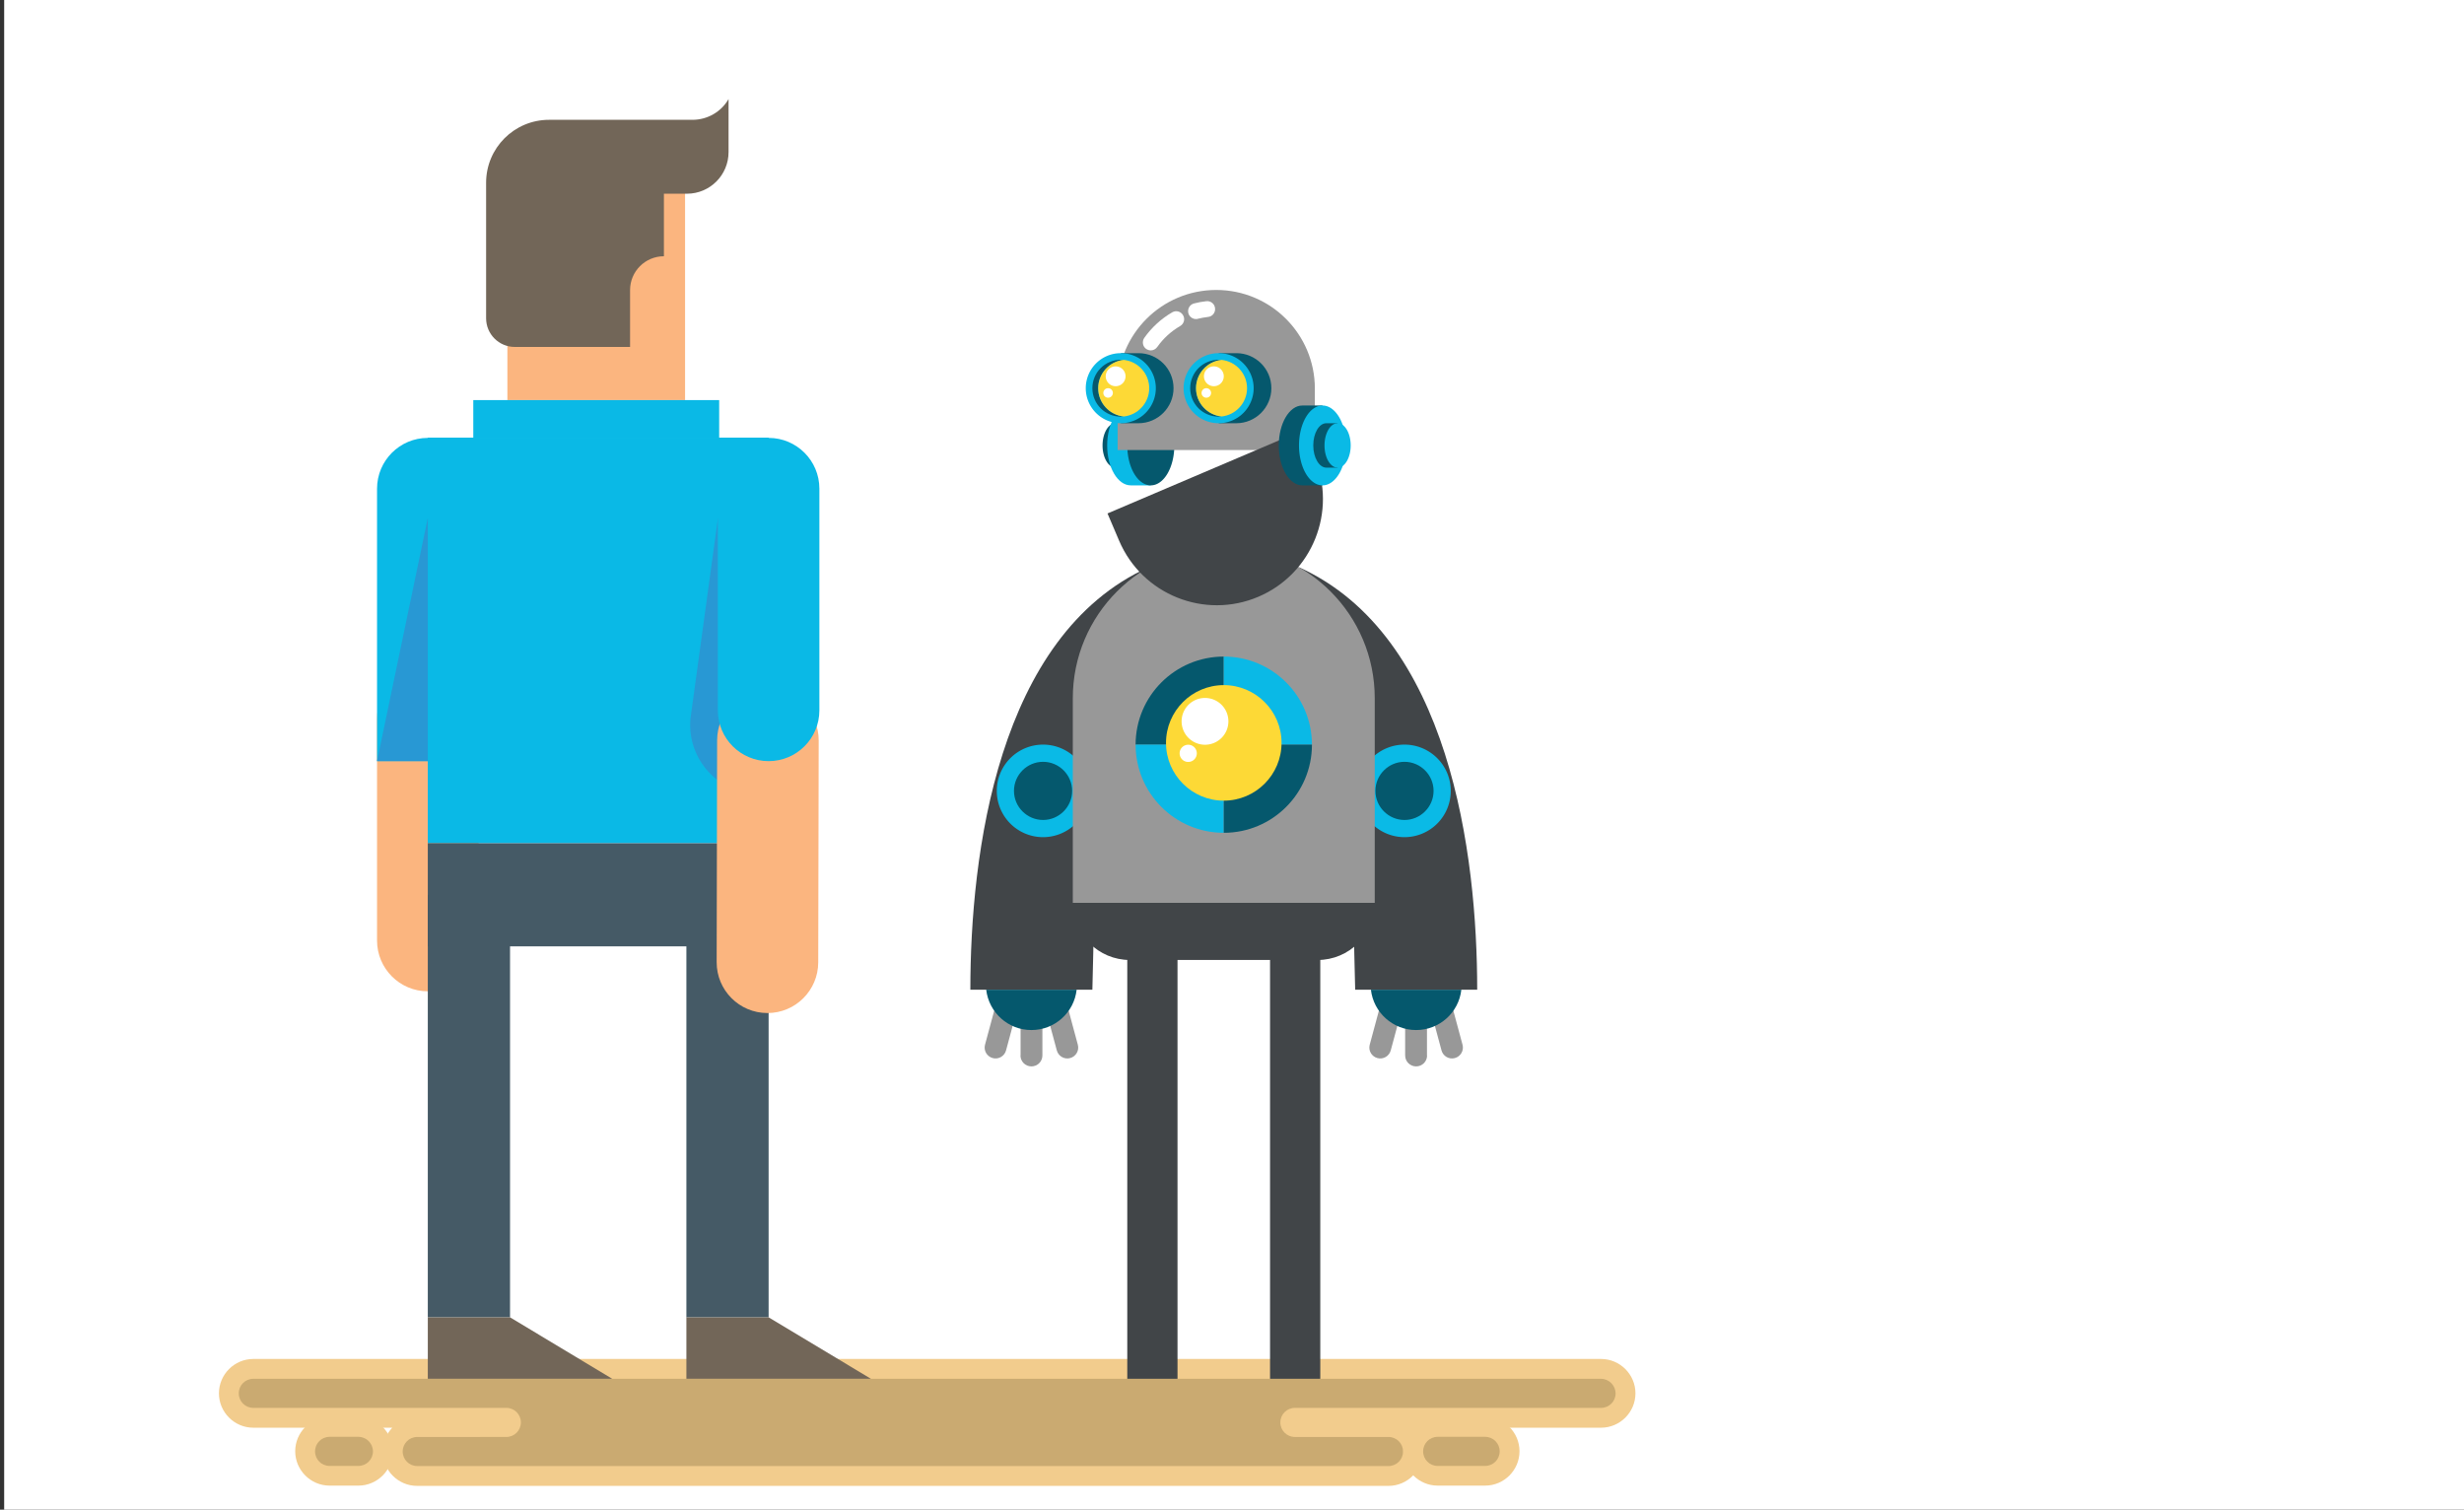 <?xml version="1.0" encoding="utf-8"?>
<svg id="master-artboard" viewBox="0 0 1863.862 1141.931" version="1.1" xmlns="http://www.w3.org/2000/svg" x="0px" y="0px" enable-background="new 0 0 1400 1100" width="1863.862px" height="1141.931px"><rect x="0" y="0" width="1863.862" height="1141.931" fill="#333333" stroke="none"/><rect id="ee-background" x="0" y="0" width="1863.862" height="1141.931" style="fill: white; fill-opacity: 0; pointer-events: none;"/>
<path d="M 0 0 H 1400 V 1100 H 0 V 0 Z" fill="#FFE9B5" transform="matrix(1.331, 0, 0, 1.331, 3.153, -156.693)" style="fill: rgb(255, 255, 255);"/><path d="M 1203.6 565.7 A 416.4 416.4 0 0 1 787.2 982.1 A 416.4 416.4 0 0 1 370.8 565.7 A 416.4 416.4 0 0 1 787.2 149.3 A 416.4 416.4 0 0 1 1203.6 565.7 Z" fill="#FFFFFF" transform="matrix(1, 0, 0, 1, 1.31, 41.931)"/><path fill="#F2CC8D" d="M314.2,1082c-14.3,0-26-11.7-26-26c0-7,2.8-13.3,7.2-18H190.3c-14.3,0-26-11.7-26-26s11.7-26,26-26h1019.5&#10;&#9;&#9;c14.3,0,26,11.7,26,26s-11.7,26-26,26h-142c4.5,4.7,7.2,11,7.2,18c0,14.3-11.7,26-26,26H314.2z" transform="matrix(1, 0, 0, 1, 1.31, 41.931)"/><path fill="#CAAA71" d="M1209.7,1001H190.3c-6.1,0-11,4.9-11,11l0,0c0,6.1,4.9,11,11,11h97.7h44h49.7c6.1,0,11,4.9,11,11&#10;&#9;&#9;c0,6.1-4.9,11-11,11H332h-17.7c-6.1,0-11,4.9-11,11c0,6.1,4.9,11,11,11H1049c6.1,0,11-4.9,11-11c0-6.1-4.9-11-11-11h-70.8&#10;&#9;&#9;c-6.1,0-11-4.9-11-11c0-6.1,4.9-11,11-11h75h18.8h137.8c6.1,0,11-4.9,11-11l0,0C1220.7,1006,1215.8,1001,1209.7,1001z" transform="matrix(1, 0, 0, 1, 1.31, 41.931)"/><path fill="#F2CC8D" d="M1086.2,1081.8c-14.3,0-26-11.7-26-26s11.7-26,26-26h35.9c14.3,0,26,11.7,26,26s-11.7,26-26,26H1086.2z" transform="matrix(1, 0, 0, 1, 1.31, 41.931)"/><path fill="#CAAA71" d="M1122.1,1044.9h-35.9c-6.1,0-11,4.9-11,11l0,0c0,6.1,4.9,11,11,11h35.9c6.1,0,11-4.9,11-11l0,0&#10;&#9;&#9;C1133.1,1049.8,1128.2,1044.9,1122.1,1044.9z" transform="matrix(1, 0, 0, 1, 1.31, 41.931)"/><path fill="#F2CC8D" d="M248,1081.8c-14.3,0-26-11.7-26-26s11.7-26,26-26h21.8c14.3,0,26,11.7,26,26s-11.7,26-26,26H248z" transform="matrix(1, 0, 0, 1, 1.31, 41.931)"/><path fill="#CAAA71" d="M269.8,1044.9H248c-6.1,0-11,4.9-11,11l0,0c0,6.1,4.9,11,11,11h21.8c6.1,0,11-4.9,11-11l0,0&#10;&#9;&#9;C280.8,1049.8,275.8,1044.9,269.8,1044.9z" transform="matrix(1, 0, 0, 1, 1.31, 41.931)"/><g transform="matrix(1, 0, 0, 1, 1.31, 41.931)">
			<g>
				<path fill="#CFDAE0" d="M770.6,756.4c0,4.6,3.7,8.3,8.3,8.3h0c4.6,0,8.3-3.7,8.3-8.3v-35.7h-16.5V756.4z" style="fill: rgb(152, 152, 152);"/>
				<path fill="#CFDAE0" d="M743.8,748.3c-1.2,4.4,1.4,8.9,5.8,10.1l0,0c4.4,1.2,8.9-1.4,10.1-5.8l9.3-34.5l-15.9-4.3L743.8,748.3z" style="fill: rgb(152, 152, 152);"/>
				<path fill="#CFDAE0" d="M814,748.3l-9.3-34.5l-15.9,4.3l9.3,34.5c1.2,4.4,5.7,7,10.1,5.8C812.6,757.2,815.2,752.7,814,748.3z" style="fill: rgb(152, 152, 152);"/>
			<path d="M 779.818 751.957 L 779.818 751.957" style="fill: rgb(10, 185, 230); fill-opacity: 1; stroke: rgb(0, 0, 0); stroke-opacity: 1; stroke-width: 0; paint-order: fill;"/><path d="M 783.78 751.957 L 783.78 751.957" style="fill: rgb(152, 152, 152); fill-opacity: 1; stroke: rgb(0, 0, 0); stroke-opacity: 1; stroke-width: 0; paint-order: fill;"/></g>
			<g>
				<path fill="#CFDAE0" d="M1078.2,756.4c0,4.6-3.7,8.3-8.3,8.3h0c-4.6,0-8.3-3.7-8.3-8.3v-35.7h16.5V756.4z" style="fill: rgb(152, 152, 152);"/>
				<path fill="#CFDAE0" d="M1105,748.3c1.2,4.4-1.4,8.9-5.8,10.1l0,0c-4.4,1.2-8.9-1.4-10.1-5.8l-9.3-34.5l15.9-4.3L1105,748.3z" style="fill: rgb(152, 152, 152);"/>
				<path fill="#CFDAE0" d="M1034.8,748.3l9.3-34.5l15.9,4.3l-9.3,34.5c-1.2,4.4-5.7,7-10.1,5.8&#10;&#9;&#9;&#9;&#9;&#9;C1036.2,757.2,1033.6,752.7,1034.8,748.3z" style="fill: rgb(152, 152, 152);"/>
			</g>
			<path fill="#B4C0C8" d="M981.2,387.1c114.5,51.7,134.9,217.6,134.9,319.6h-92.3C1019.4,554.3,1028.8,441.8,981.2,387.1z" style="fill: rgb(65, 69, 72);"/>
			<path fill="#55707C" d="M1035.7,706.7c2,17.2,16.5,30.5,34.2,30.5c17.7,0,32.3-13.3,34.2-30.5H1035.7z" style="fill: rgb(5, 88, 109);"/>
			<path d="M 1096.1 556.3 A 35 35 0 0 1 1061.1 591.3 A 35 35 0 0 1 1026.1 556.3 A 35 35 0 0 1 1061.1 521.3 A 35 35 0 0 1 1096.1 556.3 Z" fill="#91A8B3" style="fill: rgb(10, 186, 230);"/>
			<path fill="#5F808E" d="M1061.1,578.3c12.1,0,22-9.9,22-22s-9.9-22-22-22s-22,9.9-22,22S1049,578.3,1061.1,578.3z" style="fill: rgb(5, 88, 109);"/>
			<path fill="#B4C0C8" d="M867.6,387.1c-114.5,51.7-134.9,217.6-134.9,319.6H825C829.4,554.3,820,441.8,867.6,387.1z" style="fill: rgb(65, 69, 72);"/>
			<path fill="#55707C" d="M744.7,706.7c2,17.2,16.5,30.5,34.2,30.5c17.7,0,32.3-13.3,34.2-30.5H744.7z" style="fill: rgb(5, 88, 109);"/>
			<path d="M 822.7 556.3 A 35 35 0 0 1 787.7 591.3 A 35 35 0 0 1 752.7 556.3 A 35 35 0 0 1 787.7 521.3 A 35 35 0 0 1 822.7 556.3 Z" fill="#91A8B3" style="fill: rgb(10, 186, 230);"/>
			<path fill="#5F808E" d="M787.7,578.3c-12.1,0-22-9.9-22-22s9.9-22,22-22s22,9.9,22,22S799.8,578.3,787.7,578.3z" style="fill: rgb(5, 88, 109);"/>
			<path fill="#CFDAE0" d="M1038.6,641H810.2V486.2c0-63.1,51.1-114.2,114.2-114.2h0c63.1,0,114.2,51.1,114.2,114.2V641z" transform="matrix(1, 0, 0, 1, 0, 0)" style="fill: rgb(152, 152, 152);"/>
			<path fill="#8EA3AE" d="M995.4,684.2h-142c-23.9,0-43.2-19.3-43.2-43.2l0,0h228.4l0,0C1038.6,664.9,1019.3,684.2,995.4,684.2z" style="fill: rgb(65, 69, 72);"/>
			<g transform="matrix(1, 0, 0, 1, 0, 0)">
				<g>
					<g>
						<path fill="#FFFFFF" stroke="#000000" stroke-miterlimit="10" d="M841.1,295c0-3.2,0.5-6.3,1.5-8.8v-8h8.5&#10;&#9;&#9;&#9;&#9;&#9;&#9;&#9;c5.5,0,9.9,7.5,9.9,16.8s-4.5,16.8-9.9,16.8h-8.5v-8C841.7,301.3,841.1,298.3,841.1,295z"/>
						<path d="M 852.5 295 A 9.9 16.8 0 0 1 842.6 311.8 A 9.9 16.8 0 0 1 832.7 295 A 9.9 16.8 0 0 1 842.6 278.2 A 9.9 16.8 0 0 1 852.5 295 Z" fill="#B4C0C8" style="fill: rgb(5, 88, 109);"/>
					</g>
					<g transform="matrix(1, 0, 0, 1, 0, 0)">
						<path fill="#91A4AD" d="M871.9,295c0,5.8-1,11.3-2.7,15.9v14.3H854c-9.8,0-17.8-13.5-17.8-30.2s8-30.2,17.8-30.2h15.2v14.3&#10;&#9;&#9;&#9;&#9;&#9;&#9;&#9;C870.9,283.8,871.9,289.2,871.9,295z" style="fill: rgb(10, 186, 230);"/>
						<path d="M 887 295 A 17.8 30.2 0 0 1 869.2 325.2 A 17.8 30.2 0 0 1 851.4 295 A 17.8 30.2 0 0 1 869.2 264.8 A 17.8 30.2 0 0 1 887 295 Z" fill="#B4C0C8" style="fill: rgb(5, 88, 109);"/>
					</g>
				</g>
				<path fill="#CFDAE0" d="M993.3,252c0-41.2-33.4-74.6-74.6-74.6l0,0c-41.2,0-74.6,33.4-74.6,74.6v46.5h149.2V252z" style="fill: rgb(152, 152, 152);"/>
				<g>
					<path fill="#FFFFFF" d="M903.4,199.4c-2.7,0-5.1-1.8-5.8-4.5c-0.8-3.2,1.1-6.5,4.3-7.3c3.1-0.8,6.2-1.4,9.3-1.7&#10;&#9;&#9;&#9;&#9;&#9;&#9;c3.3-0.4,6.3,2,6.6,5.3c0.4,3.3-2,6.3-5.3,6.6c-2.6,0.3-5.2,0.8-7.7,1.4C904.4,199.4,903.9,199.4,903.4,199.4z"/>
				</g>
				<g>
					<path fill="#FFFFFF" d="M869.2,223.1c-1.2,0-2.4-0.4-3.5-1.1c-2.7-1.9-3.3-5.7-1.4-8.4c5.5-7.8,12.8-14.5,21.1-19.3&#10;&#9;&#9;&#9;&#9;&#9;&#9;c2.9-1.7,6.5-0.7,8.2,2.2c1.7,2.9,0.7,6.5-2.2,8.2c-6.8,3.9-12.8,9.4-17.3,15.8C872.9,222.2,871.1,223.1,869.2,223.1z"/>
				</g>
				<g transform="matrix(1, 0, 0, 1, 0, 0)">
					<path fill="#55707C" d="M933.9,225.2h-13.3v3.6c-7.9,4.6-13.2,13.1-13.2,22.9c0,9.8,5.3,18.3,13.2,22.9v3.6h13.3&#10;&#9;&#9;&#9;&#9;&#9;&#9;c14.6,0,26.5-11.9,26.5-26.5C960.4,237,948.5,225.2,933.9,225.2z" style="fill: rgb(5, 88, 109);"/>
					<path d="M 947 251.7 A 26.5 26.5 0 0 1 920.5 278.2 A 26.5 26.5 0 0 1 894 251.7 A 26.5 26.5 0 0 1 920.5 225.2 A 26.5 26.5 0 0 1 947 251.7 Z" fill="#77919D" style="fill: rgb(10, 185, 230);"/>
					<g>
						<path fill="#55707C" d="M903.4,251.7c0-11.1,8.5-20.3,19.3-21.4c-0.7-0.1-1.4-0.1-2.2-0.1c-11.9,0-21.5,9.6-21.5,21.5&#10;&#9;&#9;&#9;&#9;&#9;&#9;&#9;c0,11.9,9.6,21.5,21.5,21.5c0.7,0,1.5,0,2.2-0.1C911.8,272,903.4,262.8,903.4,251.7z" style="fill: rgb(5, 88, 109);"/>
						<path fill="#FDD836" d="M942,251.7c0-11.1-8.5-20.3-19.3-21.4c-10.8,1.1-19.3,10.3-19.3,21.4c0,11.1,8.5,20.3,19.3,21.4&#10;&#9;&#9;&#9;&#9;&#9;&#9;&#9;C933.5,272,942,262.8,942,251.7z"/>
					<path d="M 853.257 251.235" style="fill: rgb(253, 216, 54); fill-opacity: 1; stroke: rgb(0, 0, 0); stroke-opacity: 1; stroke-width: 0; paint-order: fill;"/></g>
				</g>
				<g>
					<path fill="#55707C" d="M859.9,225.2h-13.3v3.6c-7.9,4.6-13.2,13.1-13.2,22.9c0,9.8,5.3,18.3,13.2,22.9v3.6h13.3&#10;&#9;&#9;&#9;&#9;&#9;&#9;c14.6,0,26.5-11.9,26.5-26.5C886.4,237,874.5,225.2,859.9,225.2z" style="fill: rgb(5, 88, 109);"/>
					<path d="M 873 251.7 A 26.5 26.5 0 0 1 846.5 278.2 A 26.5 26.5 0 0 1 820 251.7 A 26.5 26.5 0 0 1 846.5 225.2 A 26.5 26.5 0 0 1 873 251.7 Z" fill="#77919D" style="fill: rgb(10, 185, 230);"/>
					<g>
						<path fill="#55707C" d="M829.4,251.7c0-11.1,8.5-20.3,19.3-21.4c-0.7-0.1-1.4-0.1-2.2-0.1c-11.9,0-21.5,9.6-21.5,21.5&#10;&#9;&#9;&#9;&#9;&#9;&#9;&#9;c0,11.9,9.6,21.5,21.5,21.5c0.7,0,1.5,0,2.2-0.1C837.8,272,829.4,262.8,829.4,251.7z" style="fill: rgb(5, 88, 109);"/>
						<path fill="#FDD836" d="M868,251.7c0-11.1-8.5-20.3-19.3-21.4c-10.8,1.1-19.3,10.3-19.3,21.4c0,11.1,8.5,20.3,19.3,21.4&#10;&#9;&#9;&#9;&#9;&#9;&#9;&#9;C859.5,272,868,262.8,868,251.7z" style="fill: rgb(253, 217, 54);"/>
					<path d="M 937.553 538.758 L 937.553 538.758" style="fill: rgb(253, 217, 54); fill-opacity: 1; stroke: rgb(0, 0, 0); stroke-opacity: 1; stroke-width: 0; paint-order: fill;"/><path d="M 902.865 259.118" style="fill: rgb(5, 88, 109); fill-opacity: 1; stroke: rgb(0, 0, 0); stroke-opacity: 1; stroke-width: 0; paint-order: fill;"/></g>
				</g>
				<g>
					<path d="M 850.1 242.7 A 7.5 7.5 0 0 1 842.6 250.2 A 7.5 7.5 0 0 1 835.1 242.7 A 7.5 7.5 0 0 1 842.6 235.2 A 7.5 7.5 0 0 1 850.1 242.7 Z" fill="#FFFFFF"/>
					<path d="M 840.5 255.3 A 3.6 3.6 0 0 1 836.9 258.9 A 3.6 3.6 0 0 1 833.3 255.3 A 3.6 3.6 0 0 1 836.9 251.7 A 3.6 3.6 0 0 1 840.5 255.3 Z" fill="#FFFFFF"/>
				</g>
				<g>
					<path d="M 924.4 242.7 A 7.5 7.5 0 0 1 916.9 250.2 A 7.5 7.5 0 0 1 909.4 242.7 A 7.5 7.5 0 0 1 916.9 235.2 A 7.5 7.5 0 0 1 924.4 242.7 Z" fill="#FFFFFF"/>
					<path d="M 914.8 255.3 A 3.6 3.6 0 0 1 911.2 258.9 A 3.6 3.6 0 0 1 907.6 255.3 A 3.6 3.6 0 0 1 911.2 251.7 A 3.6 3.6 0 0 1 914.8 255.3 Z" fill="#FFFFFF"/>
				</g>
				<path fill="#77919D" d="M913,401.2L913,401.2c-44.3,0-80.3-36-80.3-80.3v-22.4h160.6v22.4C993.3,365.2,957.3,401.2,913,401.2z" style="fill: rgb(65, 69, 72);" transform="matrix(0.92, -0.392, 0.392, 0.92, -46.643, 398.246)"/>
				<g>
					<g>
						<path fill="#B4C0C8" d="M1001.7,295c0-5.8-1-11.3-2.7-15.9v-14.3h-15.2c-9.8,0-17.8,13.5-17.8,30.2s8,30.2,17.8,30.2h15.2&#10;&#9;&#9;&#9;&#9;&#9;&#9;&#9;v-14.3C1000.8,306.3,1001.7,300.8,1001.7,295z" style="fill: rgb(5, 88, 109);"/>
						<path d="M 1016.9 295 A 17.8 30.2 0 0 1 999.1 325.2 A 17.8 30.2 0 0 1 981.3 295 A 17.8 30.2 0 0 1 999.1 264.8 A 17.8 30.2 0 0 1 1016.9 295 Z" fill="#CFDAE0" style="fill: rgb(10, 186, 230);"/>
					<path d="M 845.227 310.868 C 845.227 310.868 845.227 311.586 845.227 310.149" style="fill: rgb(10, 186, 230); fill-opacity: 1; stroke: rgb(0, 0, 0); stroke-opacity: 1; stroke-width: 0; paint-order: fill;"/><path d="M 874.36 311.8 L 874.36 311.8" style="fill: rgb(5, 88, 109); fill-opacity: 1; stroke: rgb(0, 0, 0); stroke-opacity: 1; stroke-width: 0; paint-order: fill;"/></g>
					<g>
						<path fill="#B4C0C8" d="M1012,295c0-3.2-0.5-6.3-1.5-8.8v-8h-8.5c-5.5,0-9.9,7.5-9.9,16.8c0,9.3,4.5,16.8,9.9,16.8h8.5v-8&#10;&#9;&#9;&#9;&#9;&#9;&#9;&#9;C1011.5,301.3,1012,298.3,1012,295z" style="fill: rgb(5, 88, 109);"/>
						<path d="M 1020.4 295 A 9.9 16.8 0 0 1 1010.5 311.8 A 9.9 16.8 0 0 1 1000.6 295 A 9.9 16.8 0 0 1 1010.5 278.2 A 9.9 16.8 0 0 1 1020.4 295 Z" fill="#CFDAE0" style="fill: rgb(10, 186, 230);"/>
					<path d="M 869.788 259.638 L 869.788 259.638" style="fill: rgb(225, 15, 0); fill-opacity: 1; stroke: rgb(0, 0, 0); stroke-opacity: 1; stroke-width: 0; paint-order: fill;"/></g>
				</g>
			</g>
			<g>
				<path d="M 851.4 662.6 H 889.4 V 1001 H 851.4 V 662.6 Z" fill="#8EA3AE" style="fill: rgb(65, 69, 72);"/>
				<path d="M 959.4 662.6 H 997.4 V 1001 H 959.4 V 662.6 Z" fill="#8EA3AE" style="fill: rgb(65, 69, 72);"/>
			</g>
			<g>
				<path fill="#8EA3AE" d="M924.4,454.7c-36.8,0-66.7,29.8-66.7,66.7h66.7V454.7z" style="fill: rgb(5, 88, 109);"/>
				<path fill="#B4C0C8" d="M857.7,521.3c0,36.8,29.8,66.7,66.7,66.7v-66.7H857.7z" style="fill: rgb(10, 185, 230);"/>
				<path fill="#B4C0C8" d="M924.4,454.7v66.7h66.7C991.1,484.5,961.2,454.7,924.4,454.7z" style="fill: rgb(10, 185, 230);"/>
				<path fill="#8EA3AE" d="M924.4,588c36.8,0,66.7-29.8,66.7-66.7h-66.7V588z" style="fill: rgb(5, 88, 109);"/>
			<path d="M 888.756 558.865 L 888.756 558.865" style="fill: rgb(10, 185, 230); fill-opacity: 1; stroke: rgb(0, 0, 0); stroke-opacity: 1; stroke-width: 0; paint-order: fill;"/><path d="M 879.08 493.842 C 879.08 493.842 879.08 494.229 879.08 493.842" style="fill: rgb(10, 185, 230); fill-opacity: 1; stroke: rgb(0, 0, 0); stroke-opacity: 1; stroke-width: 0; paint-order: fill;"/></g>
			<path fill="#FDD836" d="M924.4,565c-24.1,0-43.7-19.6-43.7-43.7c0-24.1,19.6-43.7,43.7-43.7c24.1,0,43.7,19.6,43.7,43.7&#10;&#9;&#9;&#9;&#9;C968.1,545.4,948.5,565,924.4,565z" transform="matrix(1, 0, 0, 1, 0, -1.31)" style="fill: rgb(253, 217, 54);"/>
			<path d="M 927.9 503.7 A 17.7 17.7 0 0 1 910.2 521.4 A 17.7 17.7 0 0 1 892.5 503.7 A 17.7 17.7 0 0 1 910.2 486 A 17.7 17.7 0 0 1 927.9 503.7 Z" fill="#FFFFFF"/>
			<path d="M 904 527.9 A 6.5 6.5 0 0 1 897.5 534.4 A 6.5 6.5 0 0 1 891 527.9 A 6.5 6.5 0 0 1 897.5 521.4 A 6.5 6.5 0 0 1 904 527.9 Z" fill="#FFFFFF"/>
		<path d="M 1012.048 295.67 L 1012.048 295.67" style="fill: rgb(65, 69, 72); fill-opacity: 1; stroke: rgb(0, 0, 0); stroke-opacity: 1; stroke-width: 0; paint-order: fill;"/><path d="M 1067.203 551.852" style="fill: rgb(225, 15, 0); fill-opacity: 1; stroke: rgb(0, 0, 0); stroke-opacity: 1; stroke-width: 0; paint-order: fill;"/><path d="M 1065.818 561.638 L 1065.818 561.638" style="fill: rgb(5, 88, 109); fill-opacity: 1; stroke: rgb(0, 0, 0); stroke-opacity: 1; stroke-width: 0; paint-order: fill;"/></g><path fill="#FBB57F" d="M322.3,707.9L322.3,707.9c-21.2,0-38.4-17.2-38.4-38.4V501.8c0-21.2,17.2-38.4,38.4-38.4h0&#10;&#9;&#9;&#9;&#9;c21.2,0,38.4,17.2,38.4,38.4v167.7C360.7,690.7,343.5,707.9,322.3,707.9z" transform="matrix(1, 0, 0, 1, 1.31, 41.931)"/><path fill="#30A6DE" d="M322.3,533.8h-38.4V327.7c0-21.2,17.2-38.4,38.4-38.4h0c21.2,0,38.4,17.2,38.4,38.4v167.7&#10;&#9;&#9;&#9;&#9;C360.7,516.6,343.5,533.8,322.3,533.8z" transform="matrix(1, 0, 0, 1, 1.31, 41.931)" style="fill: rgb(10, 185, 230);"/><path d="M 382.5 88.9 H 516.9 V 260.7 H 382.5 V 88.9 Z" fill="#FBB57F" transform="matrix(1, 0, 0, 1, 1.31, 41.931)"/><path d="M 356.7 260.7 H 542.7 V 289.1 H 356.7 V 260.7 Z" fill="#5AC2EF" transform="matrix(1, 0, 0, 1, 1.31, 41.931)" style="fill: rgb(10, 185, 230);"/><path d="M 322.3 289.1 H 580.1 V 595.9 H 322.3 V 289.1 Z" fill="#30A6DE" transform="matrix(1, 0, 0, 1, 1.31, 41.931)" style="fill: rgb(10, 185, 230);"/><path d="M 322.3 595.9 H 580.1 V 673.9 H 322.3 V 595.9 Z" fill="#455A66" transform="matrix(1, 0, 0, 1, 1.31, 41.931)"/><path fill="#726658" d="M522.5,48.7h-21.6H414c-26.3,0-47.6,21.3-47.6,47.6v102.5c0,12,9.7,21.7,21.7,21.7h87.2v-43&#10;&#9;&#9;&#9;&#9;c0-14.1,11.4-25.6,25.6-25.6v-47.3h17.4c17.4,0,31.5-14.1,31.5-31.5V33C544.2,42.7,533.8,48.7,522.5,48.7z" transform="matrix(1, 0, 0, 1, 1.31, 41.931)"/><path d="M 322.3 634.9 H 384.5 V 954.5 H 322.3 V 634.9 Z" fill="#455A66" transform="matrix(1, 0, 0, 1, 1.31, 41.931)"/><path d="M 517.9 634.9 H 580.1 V 954.5 H 517.9 V 634.9 Z" fill="#455A66" transform="matrix(1, 0, 0, 1, 1.31, 41.931)"/><path d="M 580.1 954.5 L 657.5 1001 L 517.9 1001 L 517.9 954.5 Z" fill="#726658" transform="matrix(1, 0, 0, 1, 1.31, 41.931)"/><path d="M 384.5 954.5 L 461.8 1001 L 322.3 1001 L 322.3 954.5 Z" fill="#726658" transform="matrix(1, 0, 0, 1, 1.31, 41.931)"/><path fill="#2898D4" d="M541.7,350.5l-20.7,151c-2.9,30.7,21.3,57.3,52.2,57.3h6.9V350.5H541.7z" transform="matrix(1, 0, 0, 1, 1.31, 41.931)"/><path fill="#FBB57F" d="M572.2,529L572.2,529c-15-15-15-39.3,0-54.3l118.6-118.6c15-15,39.3-15,54.3,0l0,0c15,15,15,39.3,0,54.3&#10;&#9;&#9;&#9;&#9;&#9;L626.5,529C611.5,544,587.2,544,572.2,529z" transform="matrix(-0.709, 0.706, -0.706, -0.709, 1360.125, 492.711)"/><path fill="#30A6DE" d="M580.1,533.8L580.1,533.8c-21.2,0-38.4-17.2-38.4-38.4V327.7c0-21.2,17.2-38.4,38.4-38.4h0&#10;&#9;&#9;&#9;&#9;&#9;c21.2,0,38.4,17.2,38.4,38.4v167.7C618.5,516.6,601.3,533.8,580.1,533.8z" transform="matrix(1, 0, 0, 1, 1.31, 41.931)" style="fill: rgb(10, 185, 230);"/><path d="M 322.3 349.8 L 283.9 533.8 L 322.3 533.8 Z" fill="#2898D4" transform="matrix(1, 0, 0, 1, 1.31, 41.931)"/>
<path d="M 132 336.414" style="fill: rgb(10, 185, 230); fill-opacity: 1; stroke: rgb(0, 0, 0); stroke-opacity: 1; stroke-width: 0; paint-order: fill;"/><path d="M 1741.377 323.943" style="fill: rgb(255, 255, 255); fill-opacity: 1; stroke: rgb(0, 0, 0); stroke-opacity: 1; stroke-width: 0; paint-order: fill;"/></svg>